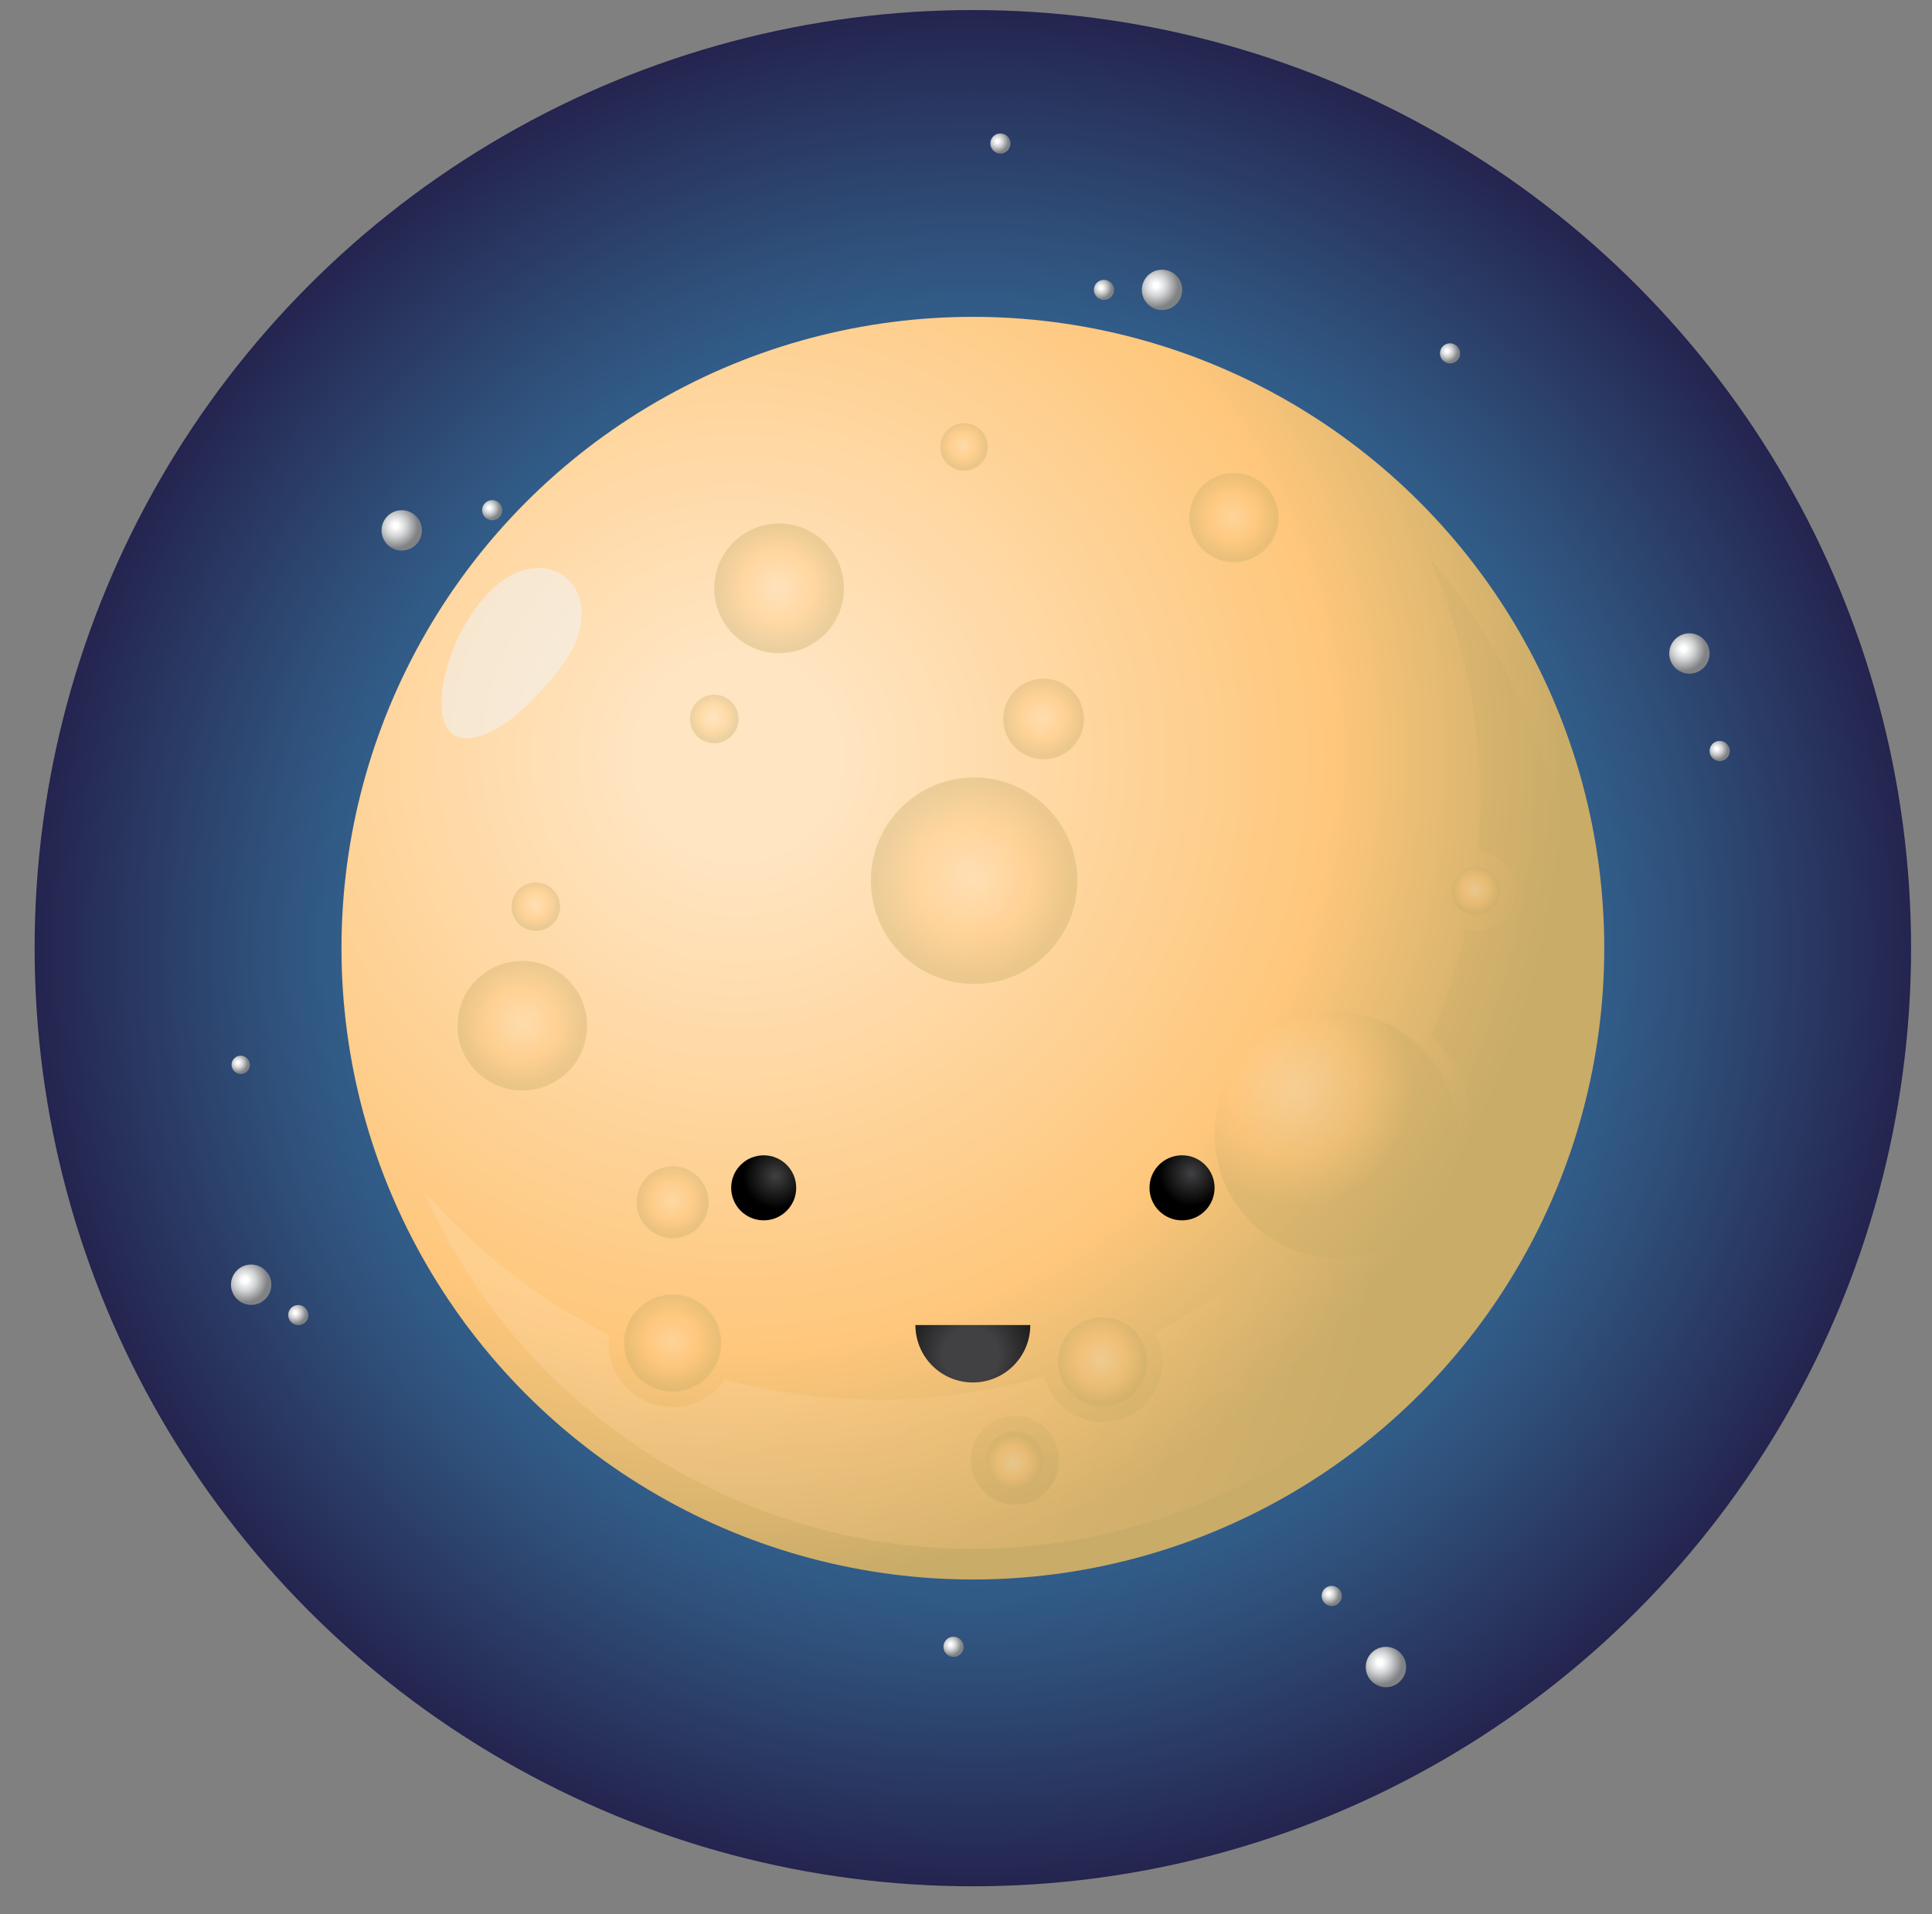 <?xml version="1.0" encoding="utf-8"?>
<!-- Generator: Adobe Illustrator 16.0.0, SVG Export Plug-In . SVG Version: 6.00 Build 0)  -->
<!DOCTYPE svg PUBLIC "-//W3C//DTD SVG 1.1//EN" "http://www.w3.org/Graphics/SVG/1.1/DTD/svg11.dtd">
<svg version="1.1" id="Layer_1" xmlns="http://www.w3.org/2000/svg" xmlns:xlink="http://www.w3.org/1999/xlink" x="0px" y="0px"
	 width="72.667px" height="72px" viewBox="0 0 72.667 72" enable-background="new 0 0 72.667 72" xml:space="preserve">
<rect x="0" y="0" width="72.667" height="72" fill="#808080" stroke="none"/>
<g id="XMLID_1164_">
	<g id="XMLID_1190_">
		<radialGradient id="XMLID_2_" cx="36.591" cy="35.667" r="35.797" gradientUnits="userSpaceOnUse">
			<stop  offset="0.169" style="stop-color:#27AAE1"/>
			<stop  offset="0.527" style="stop-color:#356D9D"/>
			<stop  offset="0.605" style="stop-color:#336593"/>
			<stop  offset="0.743" style="stop-color:#2F517B"/>
			<stop  offset="0.925" style="stop-color:#27305A"/>
			<stop  offset="0.986" style="stop-color:#24244F"/>
		</radialGradient>
		<circle id="XMLID_1204_" fill="url(#XMLID_2_)" cx="36.591" cy="35.667" r="35.289"/>
		<radialGradient id="XMLID_3_" cx="43.479" cy="10.733" r="0.88" gradientUnits="userSpaceOnUse">
			<stop  offset="0.114" style="stop-color:#FFFFFF"/>
			<stop  offset="0.464" style="stop-color:#D1D3D4"/>
			<stop  offset="0.953" style="stop-color:#808285"/>
		</radialGradient>
		<circle id="XMLID_1203_" fill="url(#XMLID_3_)" cx="43.707" cy="10.904" r="0.759"/>
		<radialGradient id="XMLID_4_" cx="63.315" cy="24.41" r="0.881" gradientUnits="userSpaceOnUse">
			<stop  offset="0.114" style="stop-color:#FFFFFF"/>
			<stop  offset="0.464" style="stop-color:#D1D3D4"/>
			<stop  offset="0.953" style="stop-color:#808285"/>
		</radialGradient>
		<circle id="XMLID_1202_" fill="url(#XMLID_4_)" cx="63.543" cy="24.582" r="0.759"/>
		<radialGradient id="XMLID_5_" cx="9.219" cy="48.157" r="0.88" gradientUnits="userSpaceOnUse">
			<stop  offset="0.114" style="stop-color:#FFFFFF"/>
			<stop  offset="0.464" style="stop-color:#D1D3D4"/>
			<stop  offset="0.953" style="stop-color:#808285"/>
		</radialGradient>
		<circle id="XMLID_1201_" fill="url(#XMLID_5_)" cx="9.447" cy="48.327" r="0.759"/>
		<radialGradient id="XMLID_6_" cx="51.899" cy="62.536" r="0.88" gradientUnits="userSpaceOnUse">
			<stop  offset="0.114" style="stop-color:#FFFFFF"/>
			<stop  offset="0.464" style="stop-color:#D1D3D4"/>
			<stop  offset="0.953" style="stop-color:#808285"/>
		</radialGradient>
		<circle id="XMLID_1200_" fill="url(#XMLID_6_)" cx="52.128" cy="62.707" r="0.759"/>
		<radialGradient id="XMLID_7_" cx="14.881" cy="19.779" r="0.881" gradientUnits="userSpaceOnUse">
			<stop  offset="0.114" style="stop-color:#FFFFFF"/>
			<stop  offset="0.464" style="stop-color:#D1D3D4"/>
			<stop  offset="0.953" style="stop-color:#808285"/>
		</radialGradient>
		<circle id="XMLID_1199_" fill="url(#XMLID_7_)" cx="15.11" cy="19.951" r="0.759"/>
		<radialGradient id="XMLID_8_" cx="18.398" cy="19.106" r="0.44" gradientUnits="userSpaceOnUse">
			<stop  offset="0.114" style="stop-color:#FFFFFF"/>
			<stop  offset="0.464" style="stop-color:#D1D3D4"/>
			<stop  offset="0.953" style="stop-color:#808285"/>
		</radialGradient>
		<circle id="XMLID_1198_" fill="url(#XMLID_8_)" cx="18.512" cy="19.191" r="0.379"/>
		<radialGradient id="XMLID_9_" cx="11.104" cy="49.381" r="0.44" gradientUnits="userSpaceOnUse">
			<stop  offset="0.114" style="stop-color:#FFFFFF"/>
			<stop  offset="0.464" style="stop-color:#D1D3D4"/>
			<stop  offset="0.953" style="stop-color:#808285"/>
		</radialGradient>
		<circle id="XMLID_1197_" fill="url(#XMLID_9_)" cx="11.218" cy="49.468" r="0.379"/>
		<radialGradient id="XMLID_10_" cx="49.974" cy="59.947" r="0.44" gradientUnits="userSpaceOnUse">
			<stop  offset="0.114" style="stop-color:#FFFFFF"/>
			<stop  offset="0.464" style="stop-color:#D1D3D4"/>
			<stop  offset="0.953" style="stop-color:#808285"/>
		</radialGradient>
		<circle id="XMLID_1196_" fill="url(#XMLID_10_)" cx="50.088" cy="60.034" r="0.379"/>
		<radialGradient id="XMLID_11_" cx="35.749" cy="61.861" r="0.441" gradientUnits="userSpaceOnUse">
			<stop  offset="0.114" style="stop-color:#FFFFFF"/>
			<stop  offset="0.464" style="stop-color:#D1D3D4"/>
			<stop  offset="0.953" style="stop-color:#808285"/>
		</radialGradient>
		<circle id="XMLID_1195_" fill="url(#XMLID_11_)" cx="35.864" cy="61.947" r="0.38"/>
		<radialGradient id="XMLID_12_" cx="64.567" cy="28.163" r="0.44" gradientUnits="userSpaceOnUse">
			<stop  offset="0.114" style="stop-color:#FFFFFF"/>
			<stop  offset="0.464" style="stop-color:#D1D3D4"/>
			<stop  offset="0.953" style="stop-color:#808285"/>
		</radialGradient>
		<circle id="XMLID_1194_" fill="url(#XMLID_12_)" cx="64.681" cy="28.249" r="0.379"/>
		<radialGradient id="XMLID_13_" cx="54.425" cy="13.206" r="0.44" gradientUnits="userSpaceOnUse">
			<stop  offset="0.114" style="stop-color:#FFFFFF"/>
			<stop  offset="0.464" style="stop-color:#D1D3D4"/>
			<stop  offset="0.953" style="stop-color:#808285"/>
		</radialGradient>
		<circle id="XMLID_1193_" fill="url(#XMLID_13_)" cx="54.539" cy="13.292" r="0.379"/>
		<radialGradient id="XMLID_14_" cx="41.407" cy="10.819" r="0.44" gradientUnits="userSpaceOnUse">
			<stop  offset="0.114" style="stop-color:#FFFFFF"/>
			<stop  offset="0.464" style="stop-color:#D1D3D4"/>
			<stop  offset="0.953" style="stop-color:#808285"/>
		</radialGradient>
		<circle id="XMLID_1192_" fill="url(#XMLID_14_)" cx="41.522" cy="10.904" r="0.379"/>
		<radialGradient id="XMLID_15_" cx="37.513" cy="5.313" r="0.44" gradientUnits="userSpaceOnUse">
			<stop  offset="0.114" style="stop-color:#FFFFFF"/>
			<stop  offset="0.464" style="stop-color:#D1D3D4"/>
			<stop  offset="0.953" style="stop-color:#808285"/>
		</radialGradient>
		<circle id="XMLID_1191_" fill="url(#XMLID_15_)" cx="37.627" cy="5.398" r="0.379"/>
	</g>
	<g id="XMLID_1166_">
		
			<radialGradient id="XMLID_16_" cx="-11.318" cy="284.57" r="32.704" gradientTransform="matrix(1 -7.000000e-004 7.000000e-004 1 38.874 -256.11)" gradientUnits="userSpaceOnUse">
			<stop  offset="0.114" style="stop-color:#FFE5C2"/>
			<stop  offset="0.683" style="stop-color:#FEC77C"/>
			<stop  offset="0.953" style="stop-color:#C9AC68"/>
		</radialGradient>
		<circle id="XMLID_1189_" fill="url(#XMLID_16_)" cx="36.592" cy="35.667" r="23.748"/>
		
			<radialGradient id="XMLID_17_" cx="-0.999" cy="287.688" r="3.884" gradientTransform="matrix(0.954 -0.299 0.299 0.954 -48.457 -241.682)" gradientUnits="userSpaceOnUse">
			<stop  offset="0" style="stop-color:#FFE5C2"/>
			<stop  offset="0.548" style="stop-color:#FEC77C"/>
			<stop  offset="0.953" style="stop-color:#C9AC68"/>
		</radialGradient>
		<circle id="XMLID_1188_" opacity="0.37" fill="url(#XMLID_17_)" cx="36.638" cy="33.129" r="3.884"/>
		
			<radialGradient id="XMLID_18_" cx="58.197" cy="310.839" r="4.876" gradientTransform="matrix(0.894 -0.28 0.284 0.907 -91.549 -224.671)" gradientUnits="userSpaceOnUse">
			<stop  offset="0" style="stop-color:#FFE5C2"/>
			<stop  offset="0.548" style="stop-color:#FEC77C"/>
			<stop  offset="0.953" style="stop-color:#C9AC68"/>
		</radialGradient>
		<path id="XMLID_1187_" opacity="0.37" fill="url(#XMLID_18_)" d="M54.62,41.331c0.766,2.442-0.566,5.035-2.976,5.788
			c-2.407,0.756-4.981-0.611-5.745-3.054c-0.767-2.443,0.565-5.035,2.974-5.788C51.281,37.521,53.854,38.889,54.62,41.331z"/>
		
			<radialGradient id="XMLID_19_" cx="42.857" cy="321.621" r="1.151" gradientTransform="matrix(0.894 -0.28 0.284 0.907 -91.549 -224.671)" gradientUnits="userSpaceOnUse">
			<stop  offset="0" style="stop-color:#FFE5C2"/>
			<stop  offset="0.548" style="stop-color:#FEC77C"/>
			<stop  offset="0.953" style="stop-color:#C9AC68"/>
		</radialGradient>
		<path id="XMLID_1186_" opacity="0.37" fill="url(#XMLID_19_)" d="M39.202,54.606c0.182,0.576-0.134,1.188-0.701,1.366
			c-0.569,0.179-1.177-0.145-1.357-0.722c-0.181-0.577,0.134-1.188,0.702-1.365C38.415,53.707,39.021,54.029,39.202,54.606z"/>
		
			<radialGradient id="XMLID_20_" cx="-18.847" cy="287.812" r="2.438" gradientTransform="matrix(0.954 -0.299 0.299 0.954 -48.457 -241.682)" gradientUnits="userSpaceOnUse">
			<stop  offset="0" style="stop-color:#FFE5C2"/>
			<stop  offset="0.548" style="stop-color:#FEC77C"/>
			<stop  offset="0.953" style="stop-color:#C9AC68"/>
		</radialGradient>
		<circle id="XMLID_1185_" opacity="0.37" fill="url(#XMLID_20_)" cx="19.644" cy="38.584" r="2.438"/>
		
			<radialGradient id="XMLID_21_" cx="3.316" cy="282.668" r="1.517" gradientTransform="matrix(0.954 -0.299 0.299 0.954 -48.457 -241.682)" gradientUnits="userSpaceOnUse">
			<stop  offset="0" style="stop-color:#FFE5C2"/>
			<stop  offset="0.548" style="stop-color:#FEC77C"/>
			<stop  offset="0.953" style="stop-color:#C9AC68"/>
		</radialGradient>
		<circle id="XMLID_1184_" opacity="0.37" fill="url(#XMLID_21_)" cx="39.253" cy="27.046" r="1.517"/>
		
			<radialGradient id="XMLID_22_" cx="-4.709" cy="275.001" r="2.438" gradientTransform="matrix(0.954 -0.299 0.299 0.954 -48.457 -241.682)" gradientUnits="userSpaceOnUse">
			<stop  offset="0" style="stop-color:#FFE5C2"/>
			<stop  offset="0.548" style="stop-color:#FEC77C"/>
			<stop  offset="0.953" style="stop-color:#C9AC68"/>
		</radialGradient>
		<circle id="XMLID_1183_" opacity="0.37" fill="url(#XMLID_22_)" cx="29.303" cy="22.132" r="2.439"/>
		
			<radialGradient id="XMLID_23_" cx="-15.436" cy="295.841" r="1.354" gradientTransform="matrix(0.954 -0.299 0.299 0.954 -48.457 -241.682)" gradientUnits="userSpaceOnUse">
			<stop  offset="0" style="stop-color:#FFE5C2"/>
			<stop  offset="0.548" style="stop-color:#FEC77C"/>
			<stop  offset="0.953" style="stop-color:#C9AC68"/>
		</radialGradient>
		<circle id="XMLID_1182_" opacity="0.37" fill="url(#XMLID_23_)" cx="25.3" cy="45.225" r="1.354"/>
		
			<radialGradient id="XMLID_24_" cx="-17.02" cy="300.896" r="1.825" gradientTransform="matrix(0.954 -0.299 0.299 0.954 -48.457 -241.682)" gradientUnits="userSpaceOnUse">
			<stop  offset="0" style="stop-color:#FFE5C2"/>
			<stop  offset="0.548" style="stop-color:#FEC77C"/>
			<stop  offset="0.953" style="stop-color:#C9AC68"/>
		</radialGradient>
		<circle id="XMLID_1181_" opacity="0.37" fill="url(#XMLID_24_)" cx="25.3" cy="50.522" r="1.825"/>
		
			<radialGradient id="XMLID_25_" cx="-17.021" cy="283.691" r="0.913" gradientTransform="matrix(0.954 -0.299 0.299 0.954 -48.457 -241.682)" gradientUnits="userSpaceOnUse">
			<stop  offset="0" style="stop-color:#FFE5C2"/>
			<stop  offset="0.548" style="stop-color:#FEC77C"/>
			<stop  offset="0.953" style="stop-color:#C9AC68"/>
		</radialGradient>
		<circle id="XMLID_1180_" opacity="0.37" fill="url(#XMLID_25_)" cx="20.154" cy="34.107" r="0.913"/>
		
			<radialGradient id="XMLID_26_" cx="-8.506" cy="278.961" r="0.912" gradientTransform="matrix(0.954 -0.299 0.299 0.954 -48.457 -241.682)" gradientUnits="userSpaceOnUse">
			<stop  offset="0" style="stop-color:#FFE5C2"/>
			<stop  offset="0.548" style="stop-color:#FEC77C"/>
			<stop  offset="0.953" style="stop-color:#C9AC68"/>
		</radialGradient>
		<circle id="XMLID_1179_" opacity="0.37" fill="url(#XMLID_26_)" cx="26.864" cy="27.046" r="0.913"/>
		
			<radialGradient id="XMLID_27_" cx="16.901" cy="293.711" r="0.912" gradientTransform="matrix(0.954 -0.299 0.299 0.954 -48.457 -241.682)" gradientUnits="userSpaceOnUse">
			<stop  offset="0" style="stop-color:#FFE5C2"/>
			<stop  offset="0.548" style="stop-color:#FEC77C"/>
			<stop  offset="0.953" style="stop-color:#C9AC68"/>
		</radialGradient>
		<circle id="XMLID_1178_" opacity="0.37" fill="url(#XMLID_27_)" cx="55.52" cy="33.522" r="0.912"/>
		
			<radialGradient id="XMLID_28_" cx="12.413" cy="277.582" r="1.676" gradientTransform="matrix(0.954 -0.299 0.299 0.954 -48.457 -241.682)" gradientUnits="userSpaceOnUse">
			<stop  offset="0" style="stop-color:#FFE5C2"/>
			<stop  offset="0.548" style="stop-color:#FEC77C"/>
			<stop  offset="0.953" style="stop-color:#C9AC68"/>
		</radialGradient>
		<circle id="XMLID_1177_" opacity="0.37" fill="url(#XMLID_28_)" cx="46.413" cy="19.473" r="1.677"/>
		
			<radialGradient id="XMLID_29_" cx="-1.803" cy="306.41" r="1.677" gradientTransform="matrix(0.954 -0.299 0.299 0.954 -48.457 -241.682)" gradientUnits="userSpaceOnUse">
			<stop  offset="0" style="stop-color:#FFE5C2"/>
			<stop  offset="0.548" style="stop-color:#FEC77C"/>
			<stop  offset="0.953" style="stop-color:#C9AC68"/>
		</radialGradient>
		<circle id="XMLID_1176_" opacity="0.37" fill="url(#XMLID_29_)" cx="41.47" cy="51.232" r="1.677"/>
		
			<radialGradient id="XMLID_30_" cx="3.521" cy="272.009" r="0.894" gradientTransform="matrix(0.954 -0.299 0.299 0.954 -48.457 -241.682)" gradientUnits="userSpaceOnUse">
			<stop  offset="0" style="stop-color:#FFE5C2"/>
			<stop  offset="0.548" style="stop-color:#FEC77C"/>
			<stop  offset="0.953" style="stop-color:#C9AC68"/>
		</radialGradient>
		<circle id="XMLID_1175_" opacity="0.37" fill="url(#XMLID_30_)" cx="36.261" cy="16.815" r="0.894"/>
		
			<radialGradient id="XMLID_31_" cx="-18.65" cy="292.965" r="32.664" gradientTransform="matrix(0.954 -0.299 0.299 0.954 -48.457 -241.682)" gradientUnits="userSpaceOnUse">
			<stop  offset="0.114" style="stop-color:#FFE5C2"/>
			<stop  offset="0.683" style="stop-color:#FEC77C"/>
			<stop  offset="0.953" style="stop-color:#C9AC68"/>
		</radialGradient>
		<path id="XMLID_1172_" opacity="0.25" fill="url(#XMLID_31_)" d="M53.754,20.967c0.33,0.756,0.622,1.534,0.873,2.333
			c0.899,2.868,1.214,5.824,0.96,8.732c0.607,0.028,1.164,0.429,1.357,1.043c0.247,0.786-0.193,1.626-0.979,1.872
			c-0.281,0.088-0.57,0.087-0.836,0.016c-0.305,1.361-0.739,2.699-1.302,4.003c0.604,0.587,1.075,1.33,1.347,2.191
			c0.859,2.744-0.645,5.668-3.355,6.519c-1.405,0.44-2.862,0.236-4.062-0.445c-1.315,1.126-2.763,2.099-4.317,2.897
			c0.074,0.134,0.138,0.278,0.185,0.429c0.373,1.188-0.291,2.459-1.478,2.83c-1.188,0.372-2.458-0.291-2.831-1.479
			c-0.014-0.045-0.025-0.089-0.037-0.135c-3.972,1.137-8.094,1.165-12.004,0.118c-0.294,0.426-0.725,0.761-1.255,0.926
			c-1.267,0.398-2.62-0.31-3.017-1.575c-0.106-0.34-0.133-0.686-0.09-1.017c-0.1-0.052-0.201-0.102-0.3-0.152
			c-2.593-1.355-4.853-3.161-6.7-5.316c2.053,4.692,5.612,8.52,10.216,10.927c5.347,2.795,11.462,3.341,17.218,1.535
			c5.757-1.804,10.467-5.743,13.26-11.09c2.795-5.346,3.341-11.46,1.536-17.217C57.214,25.945,55.716,23.259,53.754,20.967z
			 M38.674,56.527c-0.873,0.273-1.808-0.221-2.084-1.102s0.209-1.819,1.083-2.094s1.808,0.219,2.085,1.102
			C40.034,55.314,39.546,56.254,38.674,56.527z"/>
		<path id="XMLID_1171_" opacity="0.56" fill="#F1F2F2" d="M18.752,21.955c1.676-1.371,3.707-0.192,2.969,2.007
			c-0.21,0.624-0.662,1.211-1.111,1.73c-0.622,0.716-1.308,1.396-2.021,1.767c-2.079,1.078-2.356-0.798-1.604-2.88
			C17.339,23.605,17.971,22.594,18.752,21.955z"/>
		<g id="XMLID_1167_">
			<radialGradient id="XMLID_32_" cx="29.175" cy="44.23" r="1.224" gradientUnits="userSpaceOnUse">
				<stop  offset="0" style="stop-color:#414042"/>
				<stop  offset="1" style="stop-color:#000000"/>
			</radialGradient>
			<circle id="XMLID_1170_" fill="url(#XMLID_32_)" cx="28.724" cy="44.682" r="1.223"/>
			<radialGradient id="XMLID_33_" cx="44.813" cy="44.134" r="1.224" gradientUnits="userSpaceOnUse">
				<stop  offset="0" style="stop-color:#414042"/>
				<stop  offset="1" style="stop-color:#000000"/>
			</radialGradient>
			<circle id="XMLID_1169_" fill="url(#XMLID_33_)" cx="44.459" cy="44.682" r="1.224"/>
			<radialGradient id="XMLID_34_" cx="36.526" cy="50.991" r="3.586" gradientUnits="userSpaceOnUse">
				<stop  offset="0.293" style="stop-color:#414042"/>
				<stop  offset="1" style="stop-color:#000000"/>
			</radialGradient>
			<path id="XMLID_1168_" fill="url(#XMLID_34_)" d="M36.592,52.004c1.194,0,2.16-0.969,2.16-2.161h-4.321
				C34.431,51.035,35.398,52.004,36.592,52.004z"/>
		</g>
	</g>
	<radialGradient id="XMLID_35_" cx="8.949" cy="39.977" r="0.399" gradientUnits="userSpaceOnUse">
		<stop  offset="0.114" style="stop-color:#FFFFFF"/>
		<stop  offset="0.464" style="stop-color:#D1D3D4"/>
		<stop  offset="0.953" style="stop-color:#808285"/>
	</radialGradient>
	<circle id="XMLID_1165_" fill="url(#XMLID_35_)" cx="9.053" cy="40.055" r="0.344"/>
</g>
</svg>
